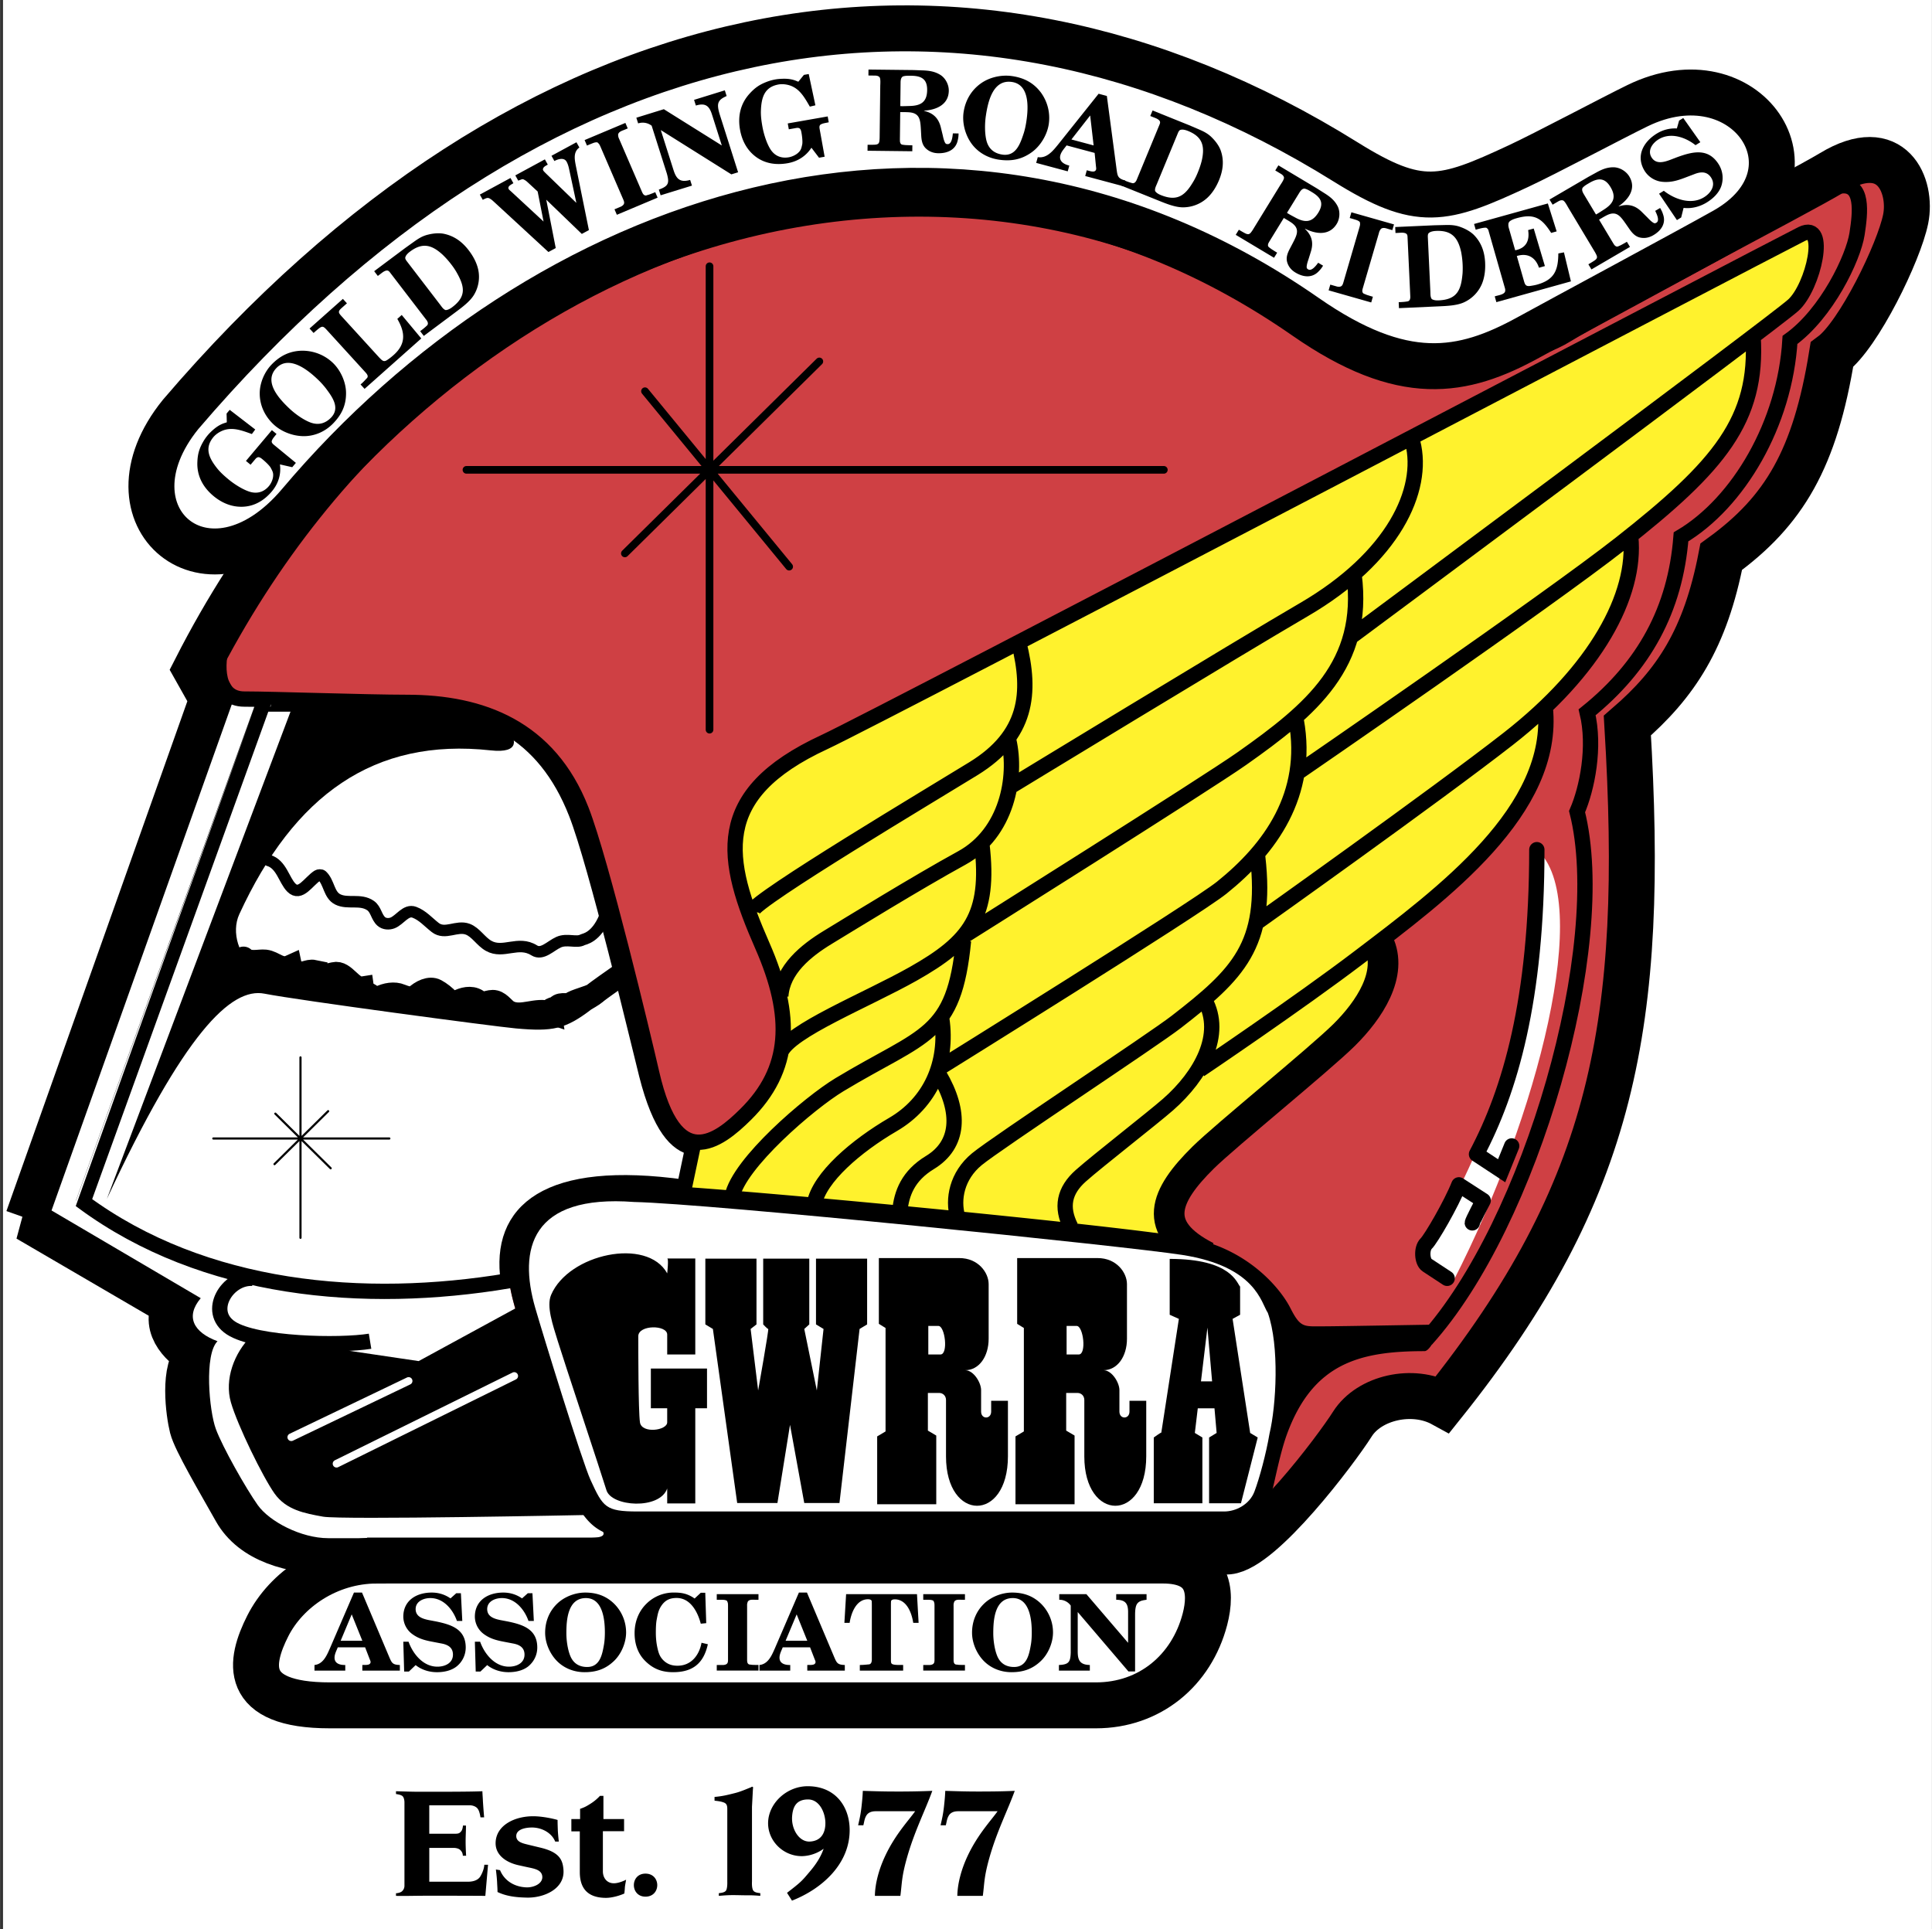 <svg xmlns="http://www.w3.org/2000/svg" width="2500" height="2496" viewBox="0 0 193.053 192.756"><rect x="0" y="0" width="193.053" height="192.756" fill="#333333" stroke="none"/><path fill-rule="evenodd" clip-rule="evenodd" fill="#fff" d="M.296 0h192.757v192.756H.296V0z"/><path d="M48.493 189.445c-2.238-.014-3.539-.014-5.777-.014-1.233 0-2.346.039-3.15.014v-.266c.027.014.389-.025.577-.172a.73.73 0 0 0 .268-.555v-8.365c0-.105-.027-.541-.268-.66-.201-.119-.55-.146-.577-.16v-.277c.965.027 1.542.053 2.507.053 2.373 0 5 0 6.126-.053.013.396.041.635.054 1.02.041.609.067.979.121 1.588h-.362c-.013 0-.067-.529-.241-.795-.161-.291-.55-.41-.845-.41h-4.035v2.846h2.52c.429 0 .51-.053.684-.264.134-.172.161-.529.161-.557h.295c.027.066-.027.992-.027 1.615 0 .541.041 1.363.054 1.402h-.335a.742.742 0 0 0-.228-.543c-.188-.225-.604-.238-.617-.238h-2.506v3.375h3.914c.375 0 .925-.105 1.18-.516.241-.385.402-.887.402-1.178h.375l-.27 3.11zM52.565 189.617c-1.126-.027-2.011-.158-2.855-.557 0-.369-.027-.607-.041-.979-.026-.49-.067-.793-.12-1.27l.415.066c.429 1.045 1.408 1.666 2.627 1.719.697.027 1.649-.344 1.595-1.084-.054-.689-.845-.795-1.515-.939l-.845-.186c-1.22-.266-2.319-.992-2.306-2.225.027-1.773 1.917-2.699 3.834-2.672.911.012 2.024.264 2.359.371 0 .422.014.688.027 1.098.027.41.054.66.094 1.059h-.362c-.335-.861-1.354-1.443-2.439-1.402-.71.025-1.488.25-1.448.898.04.596.737.701 1.313.848l1.046.252c1.93.449 2.292 1.203 2.359 2.264.123 1.88-1.982 2.806-3.738 2.739zM62.438 188.598a8.878 8.878 0 0 1-.053.609c-.295.146-1.153.449-1.89.438-1.984-.027-2.561-1.178-2.561-2.582V183h-.844v-1.23h.872v-1.02c.442-.145.697-.291 1.085-.541.375-.24.684-.518.898-.756h.349v2.316h2.064v1.217H60.24v4.01c0 .623.375 1.191 1.099 1.191.469 0 1.059-.264 1.22-.357-.04.291-.093.477-.121.768zM64.496 187.223c1.568 0 1.568 2.289.013 2.301-1.554.013-1.568-2.301-.013-2.301zM73.958 189.379c-.804-.014-1.086-.025-2.131.066v-.266c.067-.025.576-.025.724-.277s.121-.859.121-.9v-7.211c0-.305-.027-.557-.349-.676-.375-.146-.817-.158-.925-.186v-.371c.778-.064 1.3-.197 2.038-.383.644-.158 1.381-.504 1.555-.557.067-.025.147-.105.215-.066.081.041.027.146.027.238l-.094 1.762v7.449c0 .041-.04.648.121.9.147.252.644.252.71.277v.266c-1.033-.09-1.234-.038-2.012-.065zM79.137 189.922l-.496-.781c1.447-1.111 1.501-1.205 2.251-2.092.711-.832 1.14-1.547 1.408-2.314a3.837 3.837 0 0 1-2.118.74c-1.89.039-3.472-1.508-3.432-3.361.054-1.971 1.917-3.666 4.035-3.625 2.681.039 4.075 1.998 4.115 4.287.054 3.48-2.788 5.982-5.763 7.146zm1.608-10.111c-1.22 0-1.528.795-1.595 1.693-.094 1.244.67 2.529 1.729 2.516 1.247-.041 1.622-.98 1.595-1.932-.04-1.047-.63-2.277-1.729-2.277zM90.639 185.594c-.562 1.986-.496 2.516-.67 3.852h-2.547c.014-1.125.349-2.541 1.019-3.971 1.019-2.184 2.386-3.6 3.003-4.486h-3.941c-.403 0-.764.119-.952.463-.175.305-.188.584-.282.939h-.522c.161-.701.255-1.123.335-1.826.067-.621.107-.992.134-1.613 1.261.039 2.038.066 3.325.066a79.79 79.79 0 0 0 3.619-.066c-.738 2.023-1.77 4.009-2.521 6.642zM98.877 185.594c-.562 1.986-.495 2.516-.67 3.852H95.66c.014-1.125.349-2.541 1.019-3.971 1.02-2.184 2.386-3.6 3.003-4.486h-3.94c-.402 0-.765.119-.952.463-.174.305-.188.584-.281.939h-.523c.161-.701.255-1.123.335-1.826.067-.621.107-.992.134-1.613 1.26.039 2.037.066 3.324.066 1.395 0 2.373-.014 3.619-.066-.738 2.023-1.77 4.009-2.521 6.642z" fill-rule="evenodd" clip-rule="evenodd"/><path d="M2.8 121.785l18.428-51.931-1.675-2.977C44.425 18.046 98.32 7.657 131.122 31.981c5.545 4.112 19.689 3.267 24.626.166 3.686-2.316 23.973-12.874 27.307-14.885 6.031-3.639 8.041 1.323 7.371 4.631-.671 3.308-4.691 11.577-7.371 13.562-1.676 10.364-4.747 15.602-11.057 20.177-1.58 8.18-4.507 12.659-9.382 16.869 1.792 29.746-1.288 46.387-18.428 67.809-3.015-1.654-7.37-.662-9.046 1.984-1.675 2.645-9.046 12.402-12.396 12.734-3.351.33-84.934 0-89.29 0s-8.208-1.158-9.884-4.135-4.021-6.947-4.355-8.27-1.005-5.953.67-7.277c-1.34-.66-3.685-2.646-2.345-4.961l-14.742-8.6z" fill-rule="evenodd" clip-rule="evenodd" fill="#cf4044" stroke="#000" stroke-width="4.591" stroke-miterlimit="2.613"/><path d="M23.405 69.688c2.848 0 13.402.662 17.423.662 7.464 0 13.531 2.701 16.752 10.916 2.01 5.127 6.138 22.586 7.036 26.131 1.34 5.293 3.101 6.863 4.69 6.781l-1.173 4.629c-13.754-2.41-20.03 1.531-16.417 12.736 2.234 6.928 4.858 15.215 6.198 18.191 1.34 2.977 4.467 3.969.335 3.969H32.786c-2.68 0-5.863-1.652-7.036-3.307-1.173-1.654-3.519-5.789-4.188-7.607-.67-1.82-1.173-7.443.167-8.766-2.418-.896-3.222-2.469-1.675-4.301l-14.91-8.766 18.261-51.268z" fill-rule="evenodd" clip-rule="evenodd" fill="#fff"/><path d="M68.469 118.807l1.005-4.629c5.696-.662 10.057-8.697 8.376-13.893-3.086-9.539-9.311-18.908 2.345-24.808 6.401-3.241 96.583-49.967 98.839-51.435 4.372-2.845 3.129 5.223-3.686 9.427 1.236 7.676-6.598 16.14-12.732 20.177 1.508 5.954-4.522 13.562-8.376 17.2 1.676 5.954-4.021 13.893-16.417 23.485 1.34 3.308-.838 6.78-5.361 10.585-2.711 2.279-10.721 9.262-13.066 11.576-2.345 2.314-3.351 5.127-1.675 6.947l-49.252-4.632z" fill-rule="evenodd" clip-rule="evenodd" fill="#fff22d"/><path d="M37.645 155.938c-4.858 0-9.046 2.893-10.889 6.531-1.811 3.576-2.681 7.939 6.198 7.939h76.558c5.361 0 9.549-3.473 10.89-8.6.754-2.887.335-5.871-4.188-5.871l-78.569.001z" fill-rule="evenodd" clip-rule="evenodd" fill="#fff" stroke="#000" stroke-width="4.591" stroke-miterlimit="2.613"/><path d="M35.365 159.137h.804l2.722 6.443c.257.604.343.773 1.061.795v.561h-3.75v-.561c.193-.012.611.031.75-.117.139-.148.053-.297-.011-.455l-.461-1.195h-2.733c-.118.316-.322.666-.322 1.037 0 .604.568.74 1.072.73v.561h-3.076v-.561c.857-.086 1.222-.943 1.522-1.619l2.422-5.619zm.836 4.814l-1.061-2.635-1.104 2.635h2.165zM40.296 164.047h.525c.429 1.205 1.447 2.496 2.883 2.496.75 0 1.554-.35 1.554-1.205 0-.709-.504-.994-1.147-1.111l-.771-.148c-.793-.148-1.468-.297-2.132-.783a2.18 2.18 0 0 1-.911-1.746c0-1.629 1.318-2.412 2.84-2.412.686 0 1.307.191 1.875.582l.579-.518h.461l.139 2.771h-.536c-.396-1.133-1.329-2.285-2.658-2.285-.675 0-1.468.328-1.468 1.1 0 .762.707.975 1.329 1.102l.675.127c1.543.316 3.001.762 3.001 2.613a2.42 2.42 0 0 1-.9 1.883c-.547.434-1.286.582-1.972.582-.772 0-1.533-.232-2.133-.709l-.675.645h-.472l-.086-2.984zM47.447 164.047h.525c.428 1.205 1.447 2.496 2.883 2.496.75 0 1.554-.35 1.554-1.205 0-.709-.504-.994-1.147-1.111l-.771-.148c-.793-.148-1.468-.297-2.133-.783a2.184 2.184 0 0 1-.911-1.746c0-1.629 1.318-2.412 2.84-2.412.686 0 1.307.191 1.875.582l.579-.518h.46l.139 2.771h-.535c-.397-1.133-1.329-2.285-2.658-2.285-.675 0-1.468.328-1.468 1.1 0 .762.708.975 1.329 1.102l.675.127c1.543.316 3 .762 3 2.613 0 .73-.321 1.406-.9 1.883-.547.434-1.286.582-1.972.582-.771 0-1.533-.232-2.133-.709l-.675.645h-.471l-.085-2.984zM55.595 165.92c-.686-.73-1.125-1.777-1.125-2.773 0-1.09.397-2.125 1.2-2.898.718-.697 1.801-1.111 2.808-1.111 1.146 0 2.111.34 2.926 1.154a4.05 4.05 0 0 1 1.157 2.824c0 1.027-.482 2.189-1.254 2.898-.836.783-1.758 1.08-2.894 1.08-1.072 0-2.09-.403-2.818-1.174zm.996-2.721c0 .709.128 1.65.408 2.307.311.721.889 1.068 1.671 1.068 1.286 0 1.511-1.27 1.683-2.252.064-.381.086-.805.086-1.195 0-1.238-.193-3.439-1.897-3.439-1.822 0-1.951 2.201-1.951 3.511zM70.021 159.158h.45l.097 3.037-.547.053c-.3-1.154-1.018-2.57-2.411-2.57-.621 0-1.071.18-1.446.666-.375.508-.429.889-.547 1.492-.075.4-.085.898-.085 1.311 0 .551.053 1.08.182 1.619.118.508.257.857.653 1.217.386.338.815.465 1.329.465 1.372 0 2.176-1.057 2.4-2.295l.633.148c-.418 1.904-1.501 2.793-3.473 2.793-1.136 0-2.015-.34-2.808-1.143-.74-.74-1.04-1.736-1.04-2.752 0-1.1.375-2.146 1.168-2.93a3.856 3.856 0 0 1 2.764-1.133c.761 0 1.286.096 1.94.508a.528.528 0 0 0 .129.086l.612-.572zM71.62 166.936v-.561h.675c.493-.055.45-.309.45-.721v-5.141c0-.117 0-.234-.021-.35-.054-.127-.043-.211-.193-.254-.182-.064-.386-.043-.579-.053h-.332v-.561h4.169v.561h-.343c-.225 0-.515-.043-.686.137-.054.053-.064.139-.086.201-.032.105-.021.232-.021.35v5.289c0 .17 0 .414.204.486.053.021.107.012.161.021.161.033.343.021.515.033h.257v.561h-4.17v.002zM79.829 159.137h.804l2.722 6.443c.258.604.343.773 1.061.795v.561h-3.75v-.561c.193-.012.611.031.75-.117.14-.148.054-.297-.011-.455l-.461-1.195h-2.732c-.118.316-.322.666-.322 1.037 0 .604.568.74 1.072.73v.561h-3.076v-.561c.857-.086 1.222-.943 1.522-1.619l2.421-5.619zm.836 4.814l-1.061-2.635-1.104 2.635h2.165zM84.374 162.164l.172-2.867h7.083l.161 2.867h-.536c-.15-.984-.643-2.35-1.854-2.35-.129 0-.354.043-.364.201-.011.148-.011.307-.011.455v5.354c0 .381 0 .477.407.529.268.031.546.01.814.021v.561h-4.33v-.561c.322 0 .632-.033.943-.064.086-.01.204-.117.215-.211.053-.127.042-.275.042-.402v-5.238c0-.146 0-.307-.01-.453-.011-.16-.236-.201-.365-.201-1.2 0-1.704 1.418-1.843 2.359h-.524zM92.254 166.936v-.561h.675c.493-.055.45-.309.45-.721v-5.141c0-.117 0-.234-.021-.35-.054-.127-.043-.211-.193-.254-.182-.064-.386-.043-.579-.053h-.332v-.561h4.168v.561h-.343c-.225 0-.514-.043-.686.137-.054.053-.064.139-.085.201-.032.105-.022.232-.022.35v5.289c0 .17 0 .414.204.486.054.021.107.012.161.021.161.033.343.021.514.033h.257v.561h-4.168v.002zM98.255 165.92c-.686-.73-1.125-1.777-1.125-2.773 0-1.09.396-2.125 1.2-2.898.719-.697 1.801-1.111 2.808-1.111 1.146 0 2.111.34 2.926 1.154a4.05 4.05 0 0 1 1.158 2.824c0 1.027-.482 2.189-1.255 2.898-.836.783-1.757 1.08-2.894 1.08-1.071 0-2.089-.403-2.818-1.174zm.997-2.721c0 .709.129 1.65.407 2.307.311.721.89 1.068 1.672 1.068 1.286 0 1.511-1.27 1.683-2.252.063-.381.085-.805.085-1.195 0-1.238-.192-3.439-1.896-3.439-1.822 0-1.951 2.201-1.951 3.511zM105.812 166.936v-.561c.997-.043 1.146-.309 1.18-1.229v-4.707a1.373 1.373 0 0 0-1.146-.582v-.561h2.711l4.168 4.865v-3.068c0-.867-.278-1.227-1.188-1.236v-.561h3.032v.561c-.535.074-.954.158-1.082.75-.064.297-.064.604-.064.91v5.502h-.665l-5.068-5.936v3.936c0 .889.226 1.334 1.211 1.355v.561h-3.089v.001zM63.276 118.312c7.539.164 50.424 4.299 55.953 5.457s8.711 4.961 9.716 6.945c1.006 1.984 1.341 1.82 3.184 1.82s10.386-.166 11.224-.166c.837 0-.335 2.646-1.005 2.646-6.417 0-11.117 1.158-13.737 8.27-.67 1.818-1.173 4.465-1.508 5.787-.781 3.088-1.787 4.631-6.365 4.631H63.947c-3.604 0-5.218-.881-6.868-4.465-.838-1.818-4.954-16.227-5.696-18.854-2.023-7.154.345-12.854 11.893-12.071z" fill-rule="evenodd" clip-rule="evenodd"/><path d="M142.514 133.857c10.455-11.582 18.471-39.355 15.077-52.757 1.006-2.315 1.843-6.45 1.006-9.923 5.702-4.606 8.815-10.279 9.381-17.531 5.747-3.405 10.391-11.315 10.889-19.681 3.686-2.646 6.33-8.204 6.701-10.584.335-2.15.67-5.126-1.675-4.796M22.232 64.231c-.67 2.15-.67 5.623 2.178 5.623s12.229.331 16.25.331c7.465 0 14.202 2.536 17.422 10.75 2.01 5.126 6.221 22.733 7.036 26.295 2.345 10.254 6.701 6.781 9.381 4.135 4.556-4.498 4.799-9.754 1.675-16.869-3.781-8.616-5.152-15.09 6.198-20.342 5.361-2.481 94.985-49.45 97.666-50.773 2.681-1.323 1.173 5.292-.838 7.112-2.01 1.819-44.226 33.159-44.226 33.159m-33.168.579c1.272 5.024.85 9.254-4.523 12.569-4.02 2.48-21.777 13.065-22.112 14.223m25.63-17.034c.838 3.639-.167 9.262-4.69 11.742-4.523 2.481-11.224 6.615-13.402 7.938s-4.523 3.225-4.691 5.872M98.12 84.408c.827 7.078-1.162 9.681-6.868 12.901-4.69 2.645-12.396 5.705-13.234 7.855m-4.858 14.389c.67-3.309 7.706-9.346 10.721-11.164 8.498-5.127 11.465-4.74 12.396-14.389m-2.177 7.773c.67 4.465-1.172 8.434-4.858 10.584s-7.372 5.293-7.874 7.939m8.544.745c.167-1.82.838-3.557 3.016-4.879 2.917-1.773 3.141-5.008.921-8.766m1.842 14.223c-.515-1.777-.084-4.135 1.927-5.789 2.01-1.652 17.59-11.906 19.935-13.727 6.143-4.764 9.13-7.639 8.125-16.456m-31.829 21.087s25.547-15.876 28.228-18.027c4.868-3.905 8.784-9.325 7.454-16.703m-33.17 21.5s24.207-15.215 27.725-17.696c6.985-4.925 12.365-9.408 11.225-18.358m-34.51 21.252s22.95-13.975 29.484-17.779c8.966-5.221 12.085-11.979 10.889-16.704m-34.175 78.392c-1.005-1.984-.67-3.639 1.005-5.127 1.676-1.488 7.204-5.787 8.712-7.111 3.312-2.906 5.565-7.016 3.686-10.42m54.779-66.318c.51 8.307-3.357 12.917-13.234 20.673-7.371 5.788-32.164 22.823-32.164 22.823m33.169-23.485c.59 5.827-3.494 13.358-12.229 20.177-7.204 5.624-25.129 18.358-25.129 18.358m28.814-21.5c1.077 10.282-10.292 18.66-18.596 24.973-6.079 4.622-15.914 11.247-15.914 11.247" fill="none" stroke="#000" stroke-width="1.53" stroke-miterlimit="2.613"/><path d="M137.739 94.166c1.508 3.143-.921 6.78-3.434 9.262-2.514 2.48-11.895 10.088-14.072 12.238-3.86 3.811-5.298 7.049.335 9.922" fill="none" stroke="#000" stroke-width="3.061" stroke-miterlimit="2.613"/><path d="M126.856 143.262c-.336 1.986-1.006 4.467-1.508 5.789-.485 1.277-1.843 1.984-3.016 1.984H63.699c-3.198 0-3.447-.439-4.69-3.143-.838-1.818-4.771-14.576-5.528-17.199-1.687-5.832-.491-11.367 9.884-10.584 7.539.164 49.198 4.416 54.779 5.291 7.372 1.158 7.874 4.797 8.544 5.789 1.173 3.309.838 9.262.168 12.073z" fill-rule="evenodd" clip-rule="evenodd" fill="#fff"/><path d="M69.474 150.23v-9.51h1.172v-3.969h-5.612v3.969h1.633v1.406c0 .826-2.554 1.158-2.722 0-.167-1.158-.167-7.441-.167-8.6s2.89-1.158 2.89-.166v1.984h2.806v-9.592h-2.806c.168 0 0 1.488 0 1.488-2.01-3.639-9.85-1.953-11.601 2.15-.491 1.15.179 3.016.67 4.631.502 1.654 4.355 13.23 4.858 14.885s5.319 1.984 6.073-.166v1.488h2.806v.002zM70.479 125.768v6.574l.754.455 2.429 17.393h4.021l1.257-7.814 1.424 7.814h3.518l2.011-17.393.754-.455v-6.574h-5.11v6.574l.754.455-.67 6.146-1.256-6.146.502-.455v-6.574H76.26v6.574s.419.455.503.455c.083 0-1.006 6.146-1.006 6.146l-.753-6.146.586-.455v-6.574h-5.111zM123.919 131.377l-.752.412 1.757 11.398.754.455-1.675 6.574h-3.184v-6.574l.754-.455-.215-2.461h-1.669l-.294 2.461.754.455v6.574h-4.857v-6.574s.669-.488.753-.488l1.755-11.365-.917-.412v-5.582c6.198 0 6.701 2.439 7.036 2.77v2.812z" fill-rule="evenodd" clip-rule="evenodd"/><path fill-rule="evenodd" clip-rule="evenodd" fill="#fff" d="M121.119 138.031l-.467-5.373-.645 5.373h1.112z"/><path d="M87.818 125.713v6.574l.669.412v10.338l-.837.496v6.781h5.905v-6.865l-.838-.496v-3.762h1.131c.377 0 .681.289.681.703v5.643c0 6.543 6.188 6.604 6.188-.02v-5.541h-1.675v1.076c0 .785-1.006.791-1.006 0v-2.15c0-.744-.754-1.984-1.591-1.984 1.382 0 2.345-1.365 2.345-3.143v-5.457c0-1.158-1.047-2.605-2.931-2.605h-8.041z" fill-rule="evenodd" clip-rule="evenodd"/><path d="M92.76 132.494v2.852h1.215c.797 0 .462-2.852-.21-2.852H92.76z" fill-rule="evenodd" clip-rule="evenodd" fill="#fff"/><path d="M101.639 125.713v6.574l.67.412v10.338l-.838.496v6.781h5.905v-6.865l-.838-.496v-3.762h1.131c.377 0 .681.289.681.703v5.643c0 6.543 6.188 6.604 6.188-.02v-5.541h-1.675v1.076c0 .785-1.005.791-1.005 0v-2.15c0-.744-.754-1.984-1.592-1.984 1.382 0 2.346-1.365 2.346-3.143v-5.457c0-1.158-1.048-2.605-2.932-2.605h-8.041z" fill-rule="evenodd" clip-rule="evenodd"/><path d="M106.58 132.494v2.852h1.215c.797 0 .462-2.852-.21-2.852h-1.005zM142.933 124.348c-.328.623-.502 1.902 0 2.232.503.332 2.346 1.324 2.346 1.324 8.372-16.324 13.992-38.032 8.292-43-.001 18.871-5.501 29.723-10.638 39.444z" fill-rule="evenodd" clip-rule="evenodd" fill="#fff"/><path d="M153.57 84.904c0 15.049-2.681 24.09-6.03 30.43m0 0l2.513 1.654 1.005-2.48m-3.937 7.689c0-.164 1.089-2.232 1.089-2.232m0 0l-2.43-1.57m0 0c-.753 1.902-2.764 5.375-3.267 5.871s-.419 1.818.084 2.15l2.011 1.322" fill="none" stroke="#000" stroke-width="1.53" stroke-linecap="round" stroke-miterlimit="2.613"/><path d="M70.898 26.606v46.308m-6.45-33.822l14.407 17.531M62.438 55.3l19.433-19.185m34.426 10.834h-69.69" fill="none" stroke="#000" stroke-width=".765" stroke-linecap="round" stroke-miterlimit="2.613"/><path d="M25.248 127.738c-2.513-.166-4.69 3.309-2.178 4.961 2.513 1.654 10.889 1.82 13.904 1.324" fill="none" stroke="#000" stroke-width="1.53" stroke-miterlimit="2.613"/><path d="M25.081 133.527c-1.675 1.654-2.68 4.301-2.01 6.615s3.183 7.441 4.355 9.096c1.173 1.654 3.016 1.984 4.858 2.316 1.843.33 26.301-.166 26.301-.166l-7.036-20.674-9.716 5.293-16.752-2.48z" fill-rule="evenodd" clip-rule="evenodd"/><path d="M29.101 143.615l11.727-5.623m-7.204 8.27l17.758-8.766" fill="none" stroke="#fff" stroke-width=".765" stroke-linecap="round" stroke-miterlimit="2.613"/><path d="M26.316 70.35h14.512c7.464 0 13.531 2.701 16.752 10.916 2.01 5.127 6.138 22.586 7.036 26.131 1.34 5.293 3.017 6.945 4.606 7.277l-.837 3.969c-13.754-1.916-18.606 2.357-17.59 9.344-14.422 2.41-30.39 1.037-42.467-7.855 0-.001 17.82-49.327 17.988-49.782z" fill-rule="evenodd" clip-rule="evenodd" fill="#fff" stroke="#000" stroke-width="1.53" stroke-miterlimit="2.613"/><path d="M29.436 70.02l-18.762 49.781c7.706-16.539 12.396-21.17 15.747-20.508 3.351.66 22.953 3.277 25.128 3.473 3.686.33 4.942.082 7.539-1.902.586-.33 1.037-.625 1.591-1.158.9-.863 1.018-.756 1.507-1.488.596-.891.458-1.053.084-1.24-.304-.152-1.219.754-1.843 1.488-.962 1.135-1.997 1.703-3.183 1.984-6.061 1.439-30.322-3.141-31.83-3.969-1.507-.827-2.345-3.307-1.507-5.126C29.384 79.46 37.36 73.702 49.035 74.982c3.015.331 2.514-1.201 1.675-2.15-2.237-2.531-10.239-2.974-21.274-2.812z" fill-rule="evenodd" clip-rule="evenodd"/><path d="M26.839 85.979c1.282.375 1.532 1.975 2.273 2.72.894.898 1.692-.606 2.604-1.205.122-.08.368-.083.458.001.725.683.67 1.928 1.573 2.378 1.002.5 2.265-.086 3.278.618.548.381.576 1.139 1.065 1.579.304.272.772.293 1.131.154.735-.285 1.33-1.38 2.174-1.068.827.306 1.39.979 2.092 1.525.986.768 2.15-.243 3.252.172.806.304 1.298 1.216 2.084 1.66 1.467.828 2.959-.552 4.555.453.799.503 1.621-.449 2.436-.818.831-.378 1.793.095 2.389-.235.158-.087 1.36-.191 2.226-2.313" fill="none" stroke="#000" stroke-width="1.148" stroke-linecap="round" stroke-miterlimit="2.613"/><path d="M24.327 95.737c.579.562 1.554.232 2.163.298.903.098 1.491.996 2.527.528.074.368.479.442.715.591.459.291 1.054-.215 1.63-.094-.06.277.234.434.338.438.544.025 1.111-.068 1.688-.213 1.038-.26 1.752 1.592 2.832 1.428.069.484.571.533.869.793.192.168.514.324.797.182.704-.354 1.52-.488 2.148-.221.488.207 1.202.393 1.457.148.589-.566 1.451-.982 2.057-.656.445.238.895.598 1.288 1.012.187.197.751.162 1.08.018.644-.283 1.396-.381 1.941.135.357.34 1.049-.172 1.585-.035.581.148.909.779 1.397 1.02 1.285.633 2.748-.383 4.145.086-.078-.518.508-.346.73-.611.317-.379 1.103-.045 1.359-.301.285-.283 1.942-.678 2.236-.926.194-.166 2.315-1.68 2.626-1.883" fill="none" stroke="#000" stroke-width="2.296" stroke-linecap="round" stroke-miterlimit="2.613"/><path d="M30.022 105.66v18.027m8.879-9.923h-17.59m11.476-2.729l-5.361 5.291m5.612.414l-5.528-5.457" fill="none" stroke="#000" stroke-width=".216" stroke-linecap="round" stroke-miterlimit="2.613"/><path d="M18.044 41.408C52.965.55 95.923-7.841 134.473 16.187c7.383 4.602 9.7 3.933 17.255.414 2.71-1.262 9.408-4.824 11.895-6.036 10.879-5.305 18.961 6.704 8.711 12.486-3.518 1.984-16.391 8.901-19.6 10.667-6.601 3.63-12.549 4.699-22.281-2.068C94.671 6.771 54.006 21.827 29.939 50.339c-9.102 10.782-20.184 1.298-11.895-8.931z" fill-rule="evenodd" clip-rule="evenodd" fill="#fff" stroke="#000" stroke-width="4.591" stroke-miterlimit="2.613"/><path d="M22.636 41.325l.313-.372 2.551 1.964-.337.454c-1.171-.42-2.271-.856-3.419-.074a2.18 2.18 0 0 0-.411.364c-.939 1.115-.441 2.124.346 3.122.33.417.753.793 1.173 1.139.552.453 1.368.978 2.053 1.203.767.25 1.452.052 1.961-.552.204-.242.365-.592.41-.892.058-.42-.037-.571-.224-.93-.127-.235-.56-.635-.779-.815-.132-.108-.273-.239-.452-.254-.177.016-.27.144-.379.273l-.408.484-.463-.381 2.592-3.076.464.381c-.137.18-.292.346-.41.541-.012.049-.048.092-.06.141-.063.197.137.347.269.455l2.135 1.754-.364.432-1.23-.28c.134 1.001-.16 1.93-.808 2.699-.743.881-1.713 1.488-2.906 1.532-1.087.042-2.072-.371-2.903-1.054-1.059-.871-1.691-2.018-1.634-3.404.027-.753.164-1.284.53-1.948.146-.26.309-.507.506-.74.188-.225.39-.41.614-.606.338-.278.659-.482 1.083-.617.251-.087.208-.019.206-.227l-.019-.716zM30.298 43.583c-1.071-.018-2.208-.456-2.98-1.188-.847-.802-1.36-1.865-1.369-3.042-.014-1.057.461-2.18 1.202-2.943.844-.868 1.816-1.349 3.048-1.366 1.136 0 2.224.423 3.045 1.202.797.755 1.346 1.976 1.33 3.082-.007 1.209-.455 2.125-1.291 2.985-.787.811-1.849 1.286-2.985 1.27zm-1.379-2.756c.55.522 1.376 1.117 2.091 1.389.788.294 1.485.113 2.06-.479.946-.974.125-2.078-.513-2.932a8.027 8.027 0 0 0-.865-.944c-.962-.911-2.813-2.384-4.066-1.094-1.34 1.379.274 3.095 1.293 4.06zM36.426 38.857l-.404-.443c.244-.186.433-.415.638-.627.196-.205-.024-.446-.169-.605l-3.61-3.958c-.64-.701-.604-.763-1.33-.148l-.22.196-.404-.443 3.333-2.962.403.442-.541.481c-.381.338-.307.47.005.812l3.762 4.125c.306.302.449.509.859.204.209-.14.395-.29.581-.456 1.243-1.105 1.159-2.255.368-3.609l.44-.391 1.955 2.345-5.666 5.037zM42.344 33.566l-.364-.475a6.12 6.12 0 0 0 .707-.585.237.237 0 0 0 .061-.144.276.276 0 0 0-.024-.18c-.039-.125-.131-.226-.213-.333L38.947 27.2c-.103-.134-.214-.206-.401-.151-.221.066-.397.227-.579.362l-.218.163-.364-.475 3.094-2.312.858-.613c.47-.337.88-.601 1.451-.732.48-.119 1.023-.173 1.5-.092 1.084.205 1.893.812 2.545 1.663.433.564.789 1.214.944 1.901a3.479 3.479 0 0 1-.423 2.557c-.391.645-1.162 1.221-1.77 1.675l-3.24 2.42zm1.652-3.095c.137.179.303.45.537.515.262-.013.505-.18.641-.282 1.488-1.112 1.233-2.133.403-3.57a6.927 6.927 0 0 0-.465-.681 8.518 8.518 0 0 0-.869-.985c-1.085-1.006-2.024-1.263-3.268-.333-.136.102-.429.334-.482.599-.029.149.131.339.213.447l3.29 4.29zM47.943 19.445l3.064-1.66.291.522c-.144.091-.309.168-.431.298-.048.077-.064.073-.065.163-.022.077.047.154.09.208l.206.184 3.214 2.977-.59-3.001-.909-.841c-.185-.169-.254-.247-.503-.368-.125-.061-.279.036-.4.076l-.13.045-.291-.522 2.955-1.601.29.522c-.144.091-.325.163-.426.308a.524.524 0 0 0-.06.148c-.004.156.147.266.249.378l3.093 2.992-.66-3.08c-.08-.354-.134-.709-.315-1.034-.252-.454-.861-.264-1.221-.069l-.29-.522 2.495-1.352.291.522-.133.11c-.451.45-.341 1.069-.237 1.629l1.323 6.515-.709.384-3.552-3.422.947 4.834-.729.395-5.38-4.958c-.126-.11-.254-.247-.405-.332-.268-.201-.427-.089-.687.026l-.09.049-.295-.523zM61.637 21.463l-.237-.548.66-.277c.459-.254.31-.485.136-.889l-2.169-5.026c-.049-.113-.098-.228-.168-.332-.106-.103-.132-.189-.296-.169-.205.013-.395.117-.588.186l-.325.137-.237-.548 4.075-1.714.236.548-.335.141c-.22.092-.521.17-.612.416-.03.074-.005.161.001.232.013.117.077.236.126.35l2.231 5.171c.072.165.174.403.404.392.062-.001.109-.034.166-.045.171-.035.345-.12.517-.18l.251-.106.236.548-4.072 1.713zM66.011 19.515l-.181-.568c.997-.356 1.064-.671.8-1.614l-1.516-4.772a1.465 1.465 0 0 0-1.35-.23l-.181-.568 2.749-.851 5.793 3.625-.988-3.11c-.28-.879-.678-1.157-1.605-.881l-.18-.568 3.074-.952.181.568c-.52.243-.916.46-.855 1.101.03.321.129.631.228.943l1.772 5.577-.674.208-7.05-4.425 1.268 3.989c.286.901.657 1.281 1.664.992l.181.569-3.13.967zM80.328 7.482l.482-.084.666 3.126-.554.131c-.62-1.067-1.176-2.1-2.564-2.233a2.177 2.177 0 0 0-.552.017c-1.446.253-1.725 1.341-1.774 2.606-.021.529.056 1.086.152 1.618.125.697.407 1.618.782 2.226.423.679 1.076.964 1.86.827.314-.056.667-.22.896-.42.319-.284.345-.46.436-.853.057-.261-.012-.842-.062-1.119-.03-.166-.053-.356-.18-.482-.145-.1-.3-.062-.468-.032l-.628.11-.105-.586 3.991-.7.105.586c-.222.05-.449.079-.667.151-.041.03-.097.04-.138.07-.177.111-.122.353-.092.519l.486 2.701-.561.098-.758-.998c-.552.851-1.383 1.373-2.381 1.548-1.144.201-2.282.046-3.222-.679-.859-.66-1.341-1.604-1.53-2.655-.241-1.339.026-2.619.975-3.642.513-.558.964-.877 1.678-1.15a4.73 4.73 0 0 1 .87-.244c.292-.051.566-.065.866-.072.44.003.819.05 1.231.218.248.094.171.118.305-.042l.455-.561zM91.279 7l.854.032c.672.019 1.274.094 1.862.471.497.332.82.965.812 1.561-.016 1.393-1.241 1.919-2.471 1.994v.023c.931.213 1.471.748 1.688 1.706l.174.71c.054.248.108.507.219.733.022.045.056.09.101.136.578.231.657-.678.695-1.038l.569.007a2.607 2.607 0 0 1-.076.662c-.193.964-1.018 1.326-1.94 1.315-.5-.005-.943-.168-1.292-.521-.315-.33-.39-.757-.419-1.196l-.037-.675c-.057-.944-.106-1.62-1.187-1.7-.17-.013-.341-.015-.512-.017l-.365-.003-.031 2.585c-.001.124-.003.258.007.382.054.225.122.293.361.307.193.036.398.027.591.041l.285.003-.007.596-4.474-.052.007-.596c.205.003.421.005.626-.004.547-.005.549-.196.577-.656l.062-5.204c.002-.191.054-.764-.081-.9-.191-.193-.477-.14-.738-.154l-.364-.004.007-.595L91.279 7zm-1.318 3.604c.307.015.604-.004.911-.012 1.116-.021 1.757-.373 1.772-1.587.013-1.09-.552-1.422-1.588-1.435-.273-.003-.569-.018-.832.069-.218.121-.233.413-.235.638l-.028 2.327zM97.036 14.291c-.607-.872-.904-2.04-.749-3.085.171-1.146.75-2.175 1.716-2.864.864-.625 2.066-.893 3.125-.739 1.205.175 2.166.678 2.895 1.659.658.914.94 2.034.774 3.146-.161 1.079-.851 2.229-1.772 2.856-1.001.695-2.016.865-3.21.692-1.127-.164-2.134-.742-2.779-1.665zm1.473-2.706c-.11.745-.123 1.754.067 2.487.214.803.768 1.259 1.59 1.378 1.352.196 1.787-1.104 2.121-2.112.128-.391.216-.832.277-1.244.194-1.301.336-3.644-1.455-3.904-1.915-.277-2.394 2.016-2.6 3.395zM109.779 9.368l.823.221.976 7.351c.094.688.134.886.864 1.104l-.158.575-3.844-1.03.157-.574c.201.042.617.2.802.086s.139-.289.117-.469l-.135-1.352-2.802-.75c-.21.293-.517.595-.621.974-.17.619.373.915.893 1.043l-.158.574-3.152-.844.158-.575c.902.148 1.517-.63 2.016-1.241l4.064-5.093zm-.499 5.163l-.346-2.991-1.873 2.397 2.219.594z" fill-rule="evenodd" clip-rule="evenodd"/><path d="M112.062 18.553l.228-.551c.285.115.58.233.872.302a.247.247 0 0 0 .156-.021.286.286 0 0 0 .145-.112c.09-.098.131-.227.183-.352l2.232-5.401c.064-.157.07-.288-.072-.418-.171-.154-.4-.222-.611-.307l-.254-.102.229-.552 3.596 1.448.972.416c.533.227.974.441 1.379.859.349.347.673.781.846 1.227.376 1.025.258 2.022-.15 3.011-.271.656-.656 1.29-1.176 1.772a3.59 3.59 0 0 1-2.444.946c-.762-.003-1.657-.364-2.364-.649l-3.767-1.516zm3.542-.176c-.086.208-.238.487-.174.719.145.216.414.337.572.4 1.729.697 2.489-.041 3.317-1.479a6.57 6.57 0 0 0 .356-.743c.168-.406.31-.81.415-1.241.322-1.437.066-2.365-1.377-2.947-.158-.063-.511-.193-.77-.103-.144.051-.229.285-.279.41l-2.06 4.984zM131.593 18.827l.72.457c.568.354 1.049.72 1.36 1.341.258.535.21 1.243-.104 1.752-.732 1.192-2.059 1.03-3.157.478l-.013.019c.693.651.883 1.383.576 2.317l-.217.699c-.081.241-.168.491-.188.741a.508.508 0 0 0 .017.168c.379.49.915-.254 1.134-.544l.487.292a2.632 2.632 0 0 1-.407.532c-.664.734-1.561.631-2.349.159-.429-.256-.727-.619-.846-1.098-.101-.442.055-.848.257-1.241l.315-.6c.438-.843.743-1.449-.147-2.061a7.151 7.151 0 0 0-.433-.272l-.312-.187-1.358 2.212c-.064.105-.136.222-.19.333-.07.221-.047.314.152.446.147.128.329.224.488.332l.243.146-.312.509-3.828-2.291.312-.51c.176.104.36.215.542.311.474.271.574.107.835-.275l2.735-4.453c.101-.163.44-.63.395-.815-.065-.263-.339-.36-.557-.504l-.312-.187.312-.51 3.85 2.304zm-2.992 2.443c.257.167.521.3.791.447.973.543 1.707.562 2.345-.477.572-.934.257-1.503-.63-2.034-.233-.14-.48-.301-.752-.358-.25-.005-.413.239-.531.432l-1.223 1.99zM132.763 29.013l.167-.572.689.196c.519.089.551-.183.674-.604l1.532-5.251c.035-.119.07-.238.083-.363-.017-.145.02-.228-.122-.315-.166-.118-.381-.155-.574-.222l-.34-.097.167-.572 4.258 1.211-.168.572-.35-.1c-.229-.065-.513-.192-.741-.058-.07.039-.107.122-.147.18-.064.099-.092.231-.126.35l-1.577 5.402c-.05.173-.123.422.063.557.048.037.105.042.157.068.155.079.344.122.516.182l.263.074-.167.573-4.257-1.211zM139.793 30.792l-.027-.595c.308-.014.626-.028.919-.087a.243.243 0 0 0 .133-.084.277.277 0 0 0 .084-.162c.039-.125.021-.259.016-.394l-.271-5.826c-.008-.169-.059-.29-.244-.349-.22-.069-.457-.036-.685-.025l-.273.012-.027-.595 3.878-.175 1.059-.026c.58-.015 1.071-.003 1.616.208.464.17.943.43 1.289.763.776.775 1.094 1.728 1.144 2.794.033.707-.047 1.442-.312 2.095a3.54 3.54 0 0 1-1.816 1.871c-.692.312-1.659.356-2.421.391l-4.062.184zm3.139-1.627c.01.224-.01.54.147.724.223.136.519.134.689.126 1.865-.084 2.241-1.069 2.381-2.718a8.521 8.521 0 0 0-.143-2.119c-.317-1.437-.944-2.173-2.503-2.103-.17.008-.545.036-.741.225-.109.106-.087.353-.08.487l.25 5.378z" fill-rule="evenodd" clip-rule="evenodd"/><path d="M149.526 30.192l-.163-.574c.286-.114 1.063-.167 1.048-.595.011-.131-.038-.258-.075-.388l-1.577-5.528c-.021-.076-.038-.176-.101-.229-.074-.096-.134-.138-.261-.126-.314.018-.629.117-.936.202l-.164-.573 7.374-2.051.88 2.791-.549.152c-.921-1.448-1.66-1.967-3.413-1.479-.264.073-.534.16-.744.335-.062.075-.12.162-.114.265-.027.194.039.386.092.57l.584 2.044c1.109-.215 1.459-.978 1.293-2.017l.559-.156 1.117 3.752-.591.164c-.34-1.026-1.128-1.507-2.215-1.17l.677 2.368c.135.476.178.709.73.614.203-.033.406-.066.604-.121 1.73-.481 2.125-1.42 2.138-3.117l.561-.109.697 2.9-7.451 2.076zM158.71 17.679l.747-.41c.583-.328 1.137-.574 1.838-.552.599.029 1.208.404 1.515.917.72 1.198-.05 2.275-1.062 2.971l.012.02c.907-.296 1.65-.116 2.339.591l.522.518c.177.184.358.378.572.514a.56.56 0 0 0 .158.065c.615-.099.204-.917.048-1.243l.49-.287c.116.193.222.393.283.605.342.923-.172 1.655-.965 2.118-.432.252-.895.34-1.378.218-.442-.12-.731-.447-.987-.808l-.387-.557c-.546-.778-.943-1.33-1.908-.843a7.45 7.45 0 0 0-.446.248l-.313.183 1.334 2.224c.063.106.133.222.207.323.165.165.259.188.47.078.184-.068.354-.181.526-.269l.245-.144.308.513-3.85 2.25-.307-.512c.176-.103.361-.212.532-.325.464-.284.366-.449.147-.856l-2.685-4.478c-.099-.164-.355-.68-.543-.728-.265-.067-.48.125-.712.246l-.312.184-.309-.513 3.871-2.261zm.77 3.755c.271-.145.514-.313.772-.478.941-.59 1.305-1.22.679-2.264-.562-.938-1.221-.933-2.112-.411-.234.137-.495.276-.674.485-.122.215.019.472.135.666l1.2 2.002zM165.786 19.356l.473-.292c1.075.847 2.729 1.443 4.021.644.676-.417 1.2-1.179.711-1.951-.405-.638-1.021-.615-1.667-.362l-.779.296c-.798.308-1.49.55-2.366.482a2.36 2.36 0 0 1-1.816-1.064c-.931-1.467-.19-2.905 1.179-3.752a3.432 3.432 0 0 1 2.021-.52l.225-.789.414-.256 1.708 2.417-.482.298c-1.003-.798-2.5-1.318-3.696-.579-.608.375-1.135 1.112-.693 1.808.435.686 1.191.482 1.824.25l.68-.261c1.57-.573 3.137-.984 4.193.683.416.657.514 1.446.265 2.196-.244.695-.825 1.239-1.442 1.621-.695.43-1.513.643-2.325.549l-.239.957-.425.262-1.784-2.637z" fill-rule="evenodd" clip-rule="evenodd"/></svg>